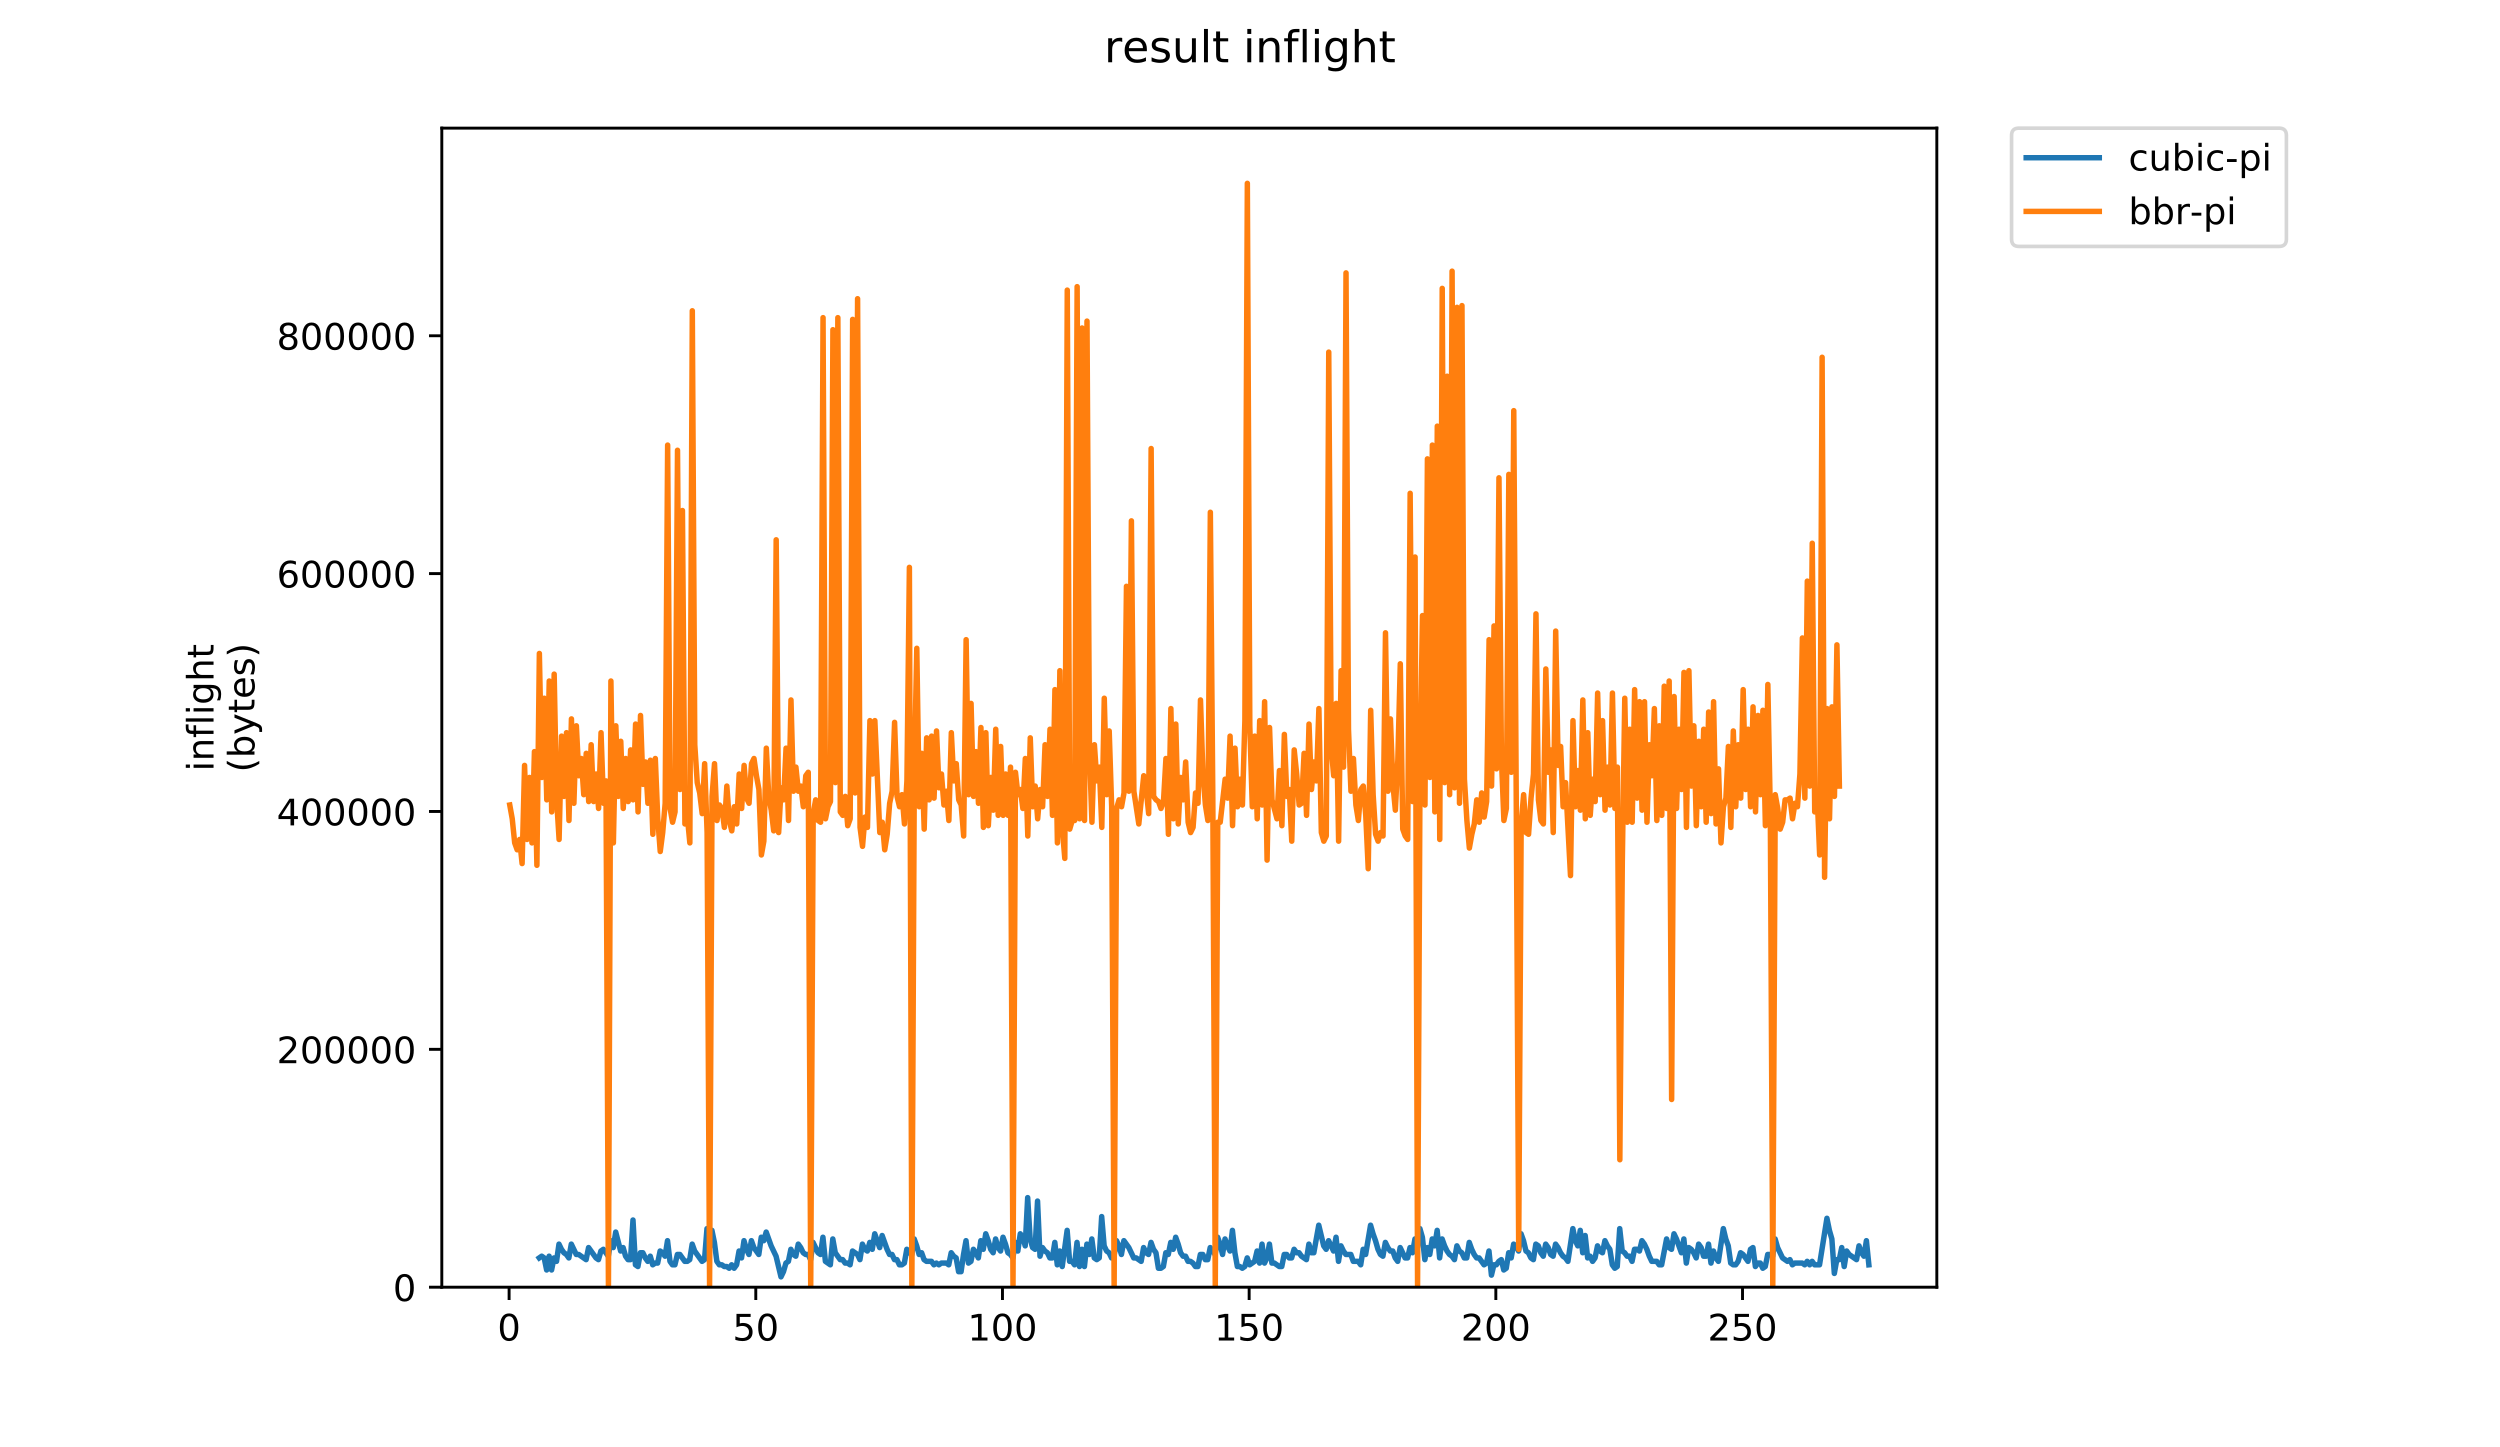 <?xml version="1.0" encoding="utf-8" standalone="no"?>
<!DOCTYPE svg PUBLIC "-//W3C//DTD SVG 1.1//EN"
  "http://www.w3.org/Graphics/SVG/1.1/DTD/svg11.dtd">
<!-- Created with matplotlib (https://matplotlib.org/) -->
<svg height="396pt" version="1.1" viewBox="0 0 684 396" width="684pt" xmlns="http://www.w3.org/2000/svg" xmlns:xlink="http://www.w3.org/1999/xlink">
 <defs>
  <style type="text/css">
*{stroke-linecap:butt;stroke-linejoin:round;}
  </style>
 </defs>
 <g id="figure_1">
  <g id="patch_1">
   <path d="M 0 396 
L 684 396 
L 684 0 
L 0 0 
z
" style="fill:#ffffff;"/>
  </g>
  <g id="axes_1">
   <g id="patch_2">
    <path d="M 120.879 352.174 
L 529.913 352.174 
L 529.913 35.062 
L 120.879 35.062 
z
" style="fill:#ffffff;"/>
   </g>
   <g id="matplotlib.axis_1">
    <g id="xtick_1">
     <g id="line2d_1">
      <defs>
       <path d="M 0 0 
L 0 3.5 
" id="m74e4d2803f" style="stroke:#000000;stroke-width:0.8;"/>
      </defs>
      <g>
       <use style="stroke:#000000;stroke-width:0.8;" x="139.29" xlink:href="#m74e4d2803f" y="352.174"/>
      </g>
     </g>
     <g id="text_1">
      <!-- 0 -->
      <defs>
       <path d="M 31.781 66.406 
Q 24.172 66.406 20.328 58.906 
Q 16.5 51.422 16.5 36.375 
Q 16.5 21.391 20.328 13.891 
Q 24.172 6.391 31.781 6.391 
Q 39.453 6.391 43.281 13.891 
Q 47.125 21.391 47.125 36.375 
Q 47.125 51.422 43.281 58.906 
Q 39.453 66.406 31.781 66.406 
z
M 31.781 74.219 
Q 44.047 74.219 50.516 64.516 
Q 56.984 54.828 56.984 36.375 
Q 56.984 17.969 50.516 8.266 
Q 44.047 -1.422 31.781 -1.422 
Q 19.531 -1.422 13.062 8.266 
Q 6.594 17.969 6.594 36.375 
Q 6.594 54.828 13.062 64.516 
Q 19.531 74.219 31.781 74.219 
z
" id="DejaVuSans-48"/>
      </defs>
      <g transform="translate(136.109 366.773)scale(0.1 -0.1)">
       <use xlink:href="#DejaVuSans-48"/>
      </g>
     </g>
    </g>
    <g id="xtick_2">
     <g id="line2d_2">
      <g>
       <use style="stroke:#000000;stroke-width:0.8;" x="206.783" xlink:href="#m74e4d2803f" y="352.174"/>
      </g>
     </g>
     <g id="text_2">
      <!-- 50 -->
      <defs>
       <path d="M 10.797 72.906 
L 49.516 72.906 
L 49.516 64.594 
L 19.828 64.594 
L 19.828 46.734 
Q 21.969 47.469 24.109 47.828 
Q 26.266 48.188 28.422 48.188 
Q 40.625 48.188 47.75 41.5 
Q 54.891 34.812 54.891 23.391 
Q 54.891 11.625 47.562 5.094 
Q 40.234 -1.422 26.906 -1.422 
Q 22.312 -1.422 17.547 -0.641 
Q 12.797 0.141 7.719 1.703 
L 7.719 11.625 
Q 12.109 9.234 16.797 8.062 
Q 21.484 6.891 26.703 6.891 
Q 35.156 6.891 40.078 11.328 
Q 45.016 15.766 45.016 23.391 
Q 45.016 31 40.078 35.438 
Q 35.156 39.891 26.703 39.891 
Q 22.75 39.891 18.812 39.016 
Q 14.891 38.141 10.797 36.281 
z
" id="DejaVuSans-53"/>
      </defs>
      <g transform="translate(200.42 366.773)scale(0.1 -0.1)">
       <use xlink:href="#DejaVuSans-53"/>
       <use x="63.623" xlink:href="#DejaVuSans-48"/>
      </g>
     </g>
    </g>
    <g id="xtick_3">
     <g id="line2d_3">
      <g>
       <use style="stroke:#000000;stroke-width:0.8;" x="274.275" xlink:href="#m74e4d2803f" y="352.174"/>
      </g>
     </g>
     <g id="text_3">
      <!-- 100 -->
      <defs>
       <path d="M 12.406 8.297 
L 28.516 8.297 
L 28.516 63.922 
L 10.984 60.406 
L 10.984 69.391 
L 28.422 72.906 
L 38.281 72.906 
L 38.281 8.297 
L 54.391 8.297 
L 54.391 0 
L 12.406 0 
z
" id="DejaVuSans-49"/>
      </defs>
      <g transform="translate(264.731 366.773)scale(0.1 -0.1)">
       <use xlink:href="#DejaVuSans-49"/>
       <use x="63.623" xlink:href="#DejaVuSans-48"/>
       <use x="127.246" xlink:href="#DejaVuSans-48"/>
      </g>
     </g>
    </g>
    <g id="xtick_4">
     <g id="line2d_4">
      <g>
       <use style="stroke:#000000;stroke-width:0.8;" x="341.767" xlink:href="#m74e4d2803f" y="352.174"/>
      </g>
     </g>
     <g id="text_4">
      <!-- 150 -->
      <g transform="translate(332.224 366.773)scale(0.1 -0.1)">
       <use xlink:href="#DejaVuSans-49"/>
       <use x="63.623" xlink:href="#DejaVuSans-53"/>
       <use x="127.246" xlink:href="#DejaVuSans-48"/>
      </g>
     </g>
    </g>
    <g id="xtick_5">
     <g id="line2d_5">
      <g>
       <use style="stroke:#000000;stroke-width:0.8;" x="409.26" xlink:href="#m74e4d2803f" y="352.174"/>
      </g>
     </g>
     <g id="text_5">
      <!-- 200 -->
      <defs>
       <path d="M 19.188 8.297 
L 53.609 8.297 
L 53.609 0 
L 7.328 0 
L 7.328 8.297 
Q 12.938 14.109 22.625 23.891 
Q 32.328 33.688 34.812 36.531 
Q 39.547 41.844 41.422 45.531 
Q 43.312 49.219 43.312 52.781 
Q 43.312 58.594 39.234 62.25 
Q 35.156 65.922 28.609 65.922 
Q 23.969 65.922 18.812 64.312 
Q 13.672 62.703 7.812 59.422 
L 7.812 69.391 
Q 13.766 71.781 18.938 73 
Q 24.125 74.219 28.422 74.219 
Q 39.75 74.219 46.484 68.547 
Q 53.219 62.891 53.219 53.422 
Q 53.219 48.922 51.531 44.891 
Q 49.859 40.875 45.406 35.406 
Q 44.188 33.984 37.641 27.219 
Q 31.109 20.453 19.188 8.297 
z
" id="DejaVuSans-50"/>
      </defs>
      <g transform="translate(399.716 366.773)scale(0.1 -0.1)">
       <use xlink:href="#DejaVuSans-50"/>
       <use x="63.623" xlink:href="#DejaVuSans-48"/>
       <use x="127.246" xlink:href="#DejaVuSans-48"/>
      </g>
     </g>
    </g>
    <g id="xtick_6">
     <g id="line2d_6">
      <g>
       <use style="stroke:#000000;stroke-width:0.8;" x="476.752" xlink:href="#m74e4d2803f" y="352.174"/>
      </g>
     </g>
     <g id="text_6">
      <!-- 250 -->
      <g transform="translate(467.208 366.773)scale(0.1 -0.1)">
       <use xlink:href="#DejaVuSans-50"/>
       <use x="63.623" xlink:href="#DejaVuSans-53"/>
       <use x="127.246" xlink:href="#DejaVuSans-48"/>
      </g>
     </g>
    </g>
   </g>
   <g id="matplotlib.axis_2">
    <g id="ytick_1">
     <g id="line2d_7">
      <defs>
       <path d="M 0 0 
L -3.5 0 
" id="m44b5ca2954" style="stroke:#000000;stroke-width:0.8;"/>
      </defs>
      <g>
       <use style="stroke:#000000;stroke-width:0.8;" x="120.879" xlink:href="#m44b5ca2954" y="352.174"/>
      </g>
     </g>
     <g id="text_7">
      <!-- 0 -->
      <g transform="translate(107.516 355.973)scale(0.1 -0.1)">
       <use xlink:href="#DejaVuSans-48"/>
      </g>
     </g>
    </g>
    <g id="ytick_2">
     <g id="line2d_8">
      <g>
       <use style="stroke:#000000;stroke-width:0.8;" x="120.879" xlink:href="#m44b5ca2954" y="287.097"/>
      </g>
     </g>
     <g id="text_8">
      <!-- 200000 -->
      <g transform="translate(75.704 290.897)scale(0.1 -0.1)">
       <use xlink:href="#DejaVuSans-50"/>
       <use x="63.623" xlink:href="#DejaVuSans-48"/>
       <use x="127.246" xlink:href="#DejaVuSans-48"/>
       <use x="190.869" xlink:href="#DejaVuSans-48"/>
       <use x="254.492" xlink:href="#DejaVuSans-48"/>
       <use x="318.115" xlink:href="#DejaVuSans-48"/>
      </g>
     </g>
    </g>
    <g id="ytick_3">
     <g id="line2d_9">
      <g>
       <use style="stroke:#000000;stroke-width:0.8;" x="120.879" xlink:href="#m44b5ca2954" y="222.021"/>
      </g>
     </g>
     <g id="text_9">
      <!-- 400000 -->
      <defs>
       <path d="M 37.797 64.312 
L 12.891 25.391 
L 37.797 25.391 
z
M 35.203 72.906 
L 47.609 72.906 
L 47.609 25.391 
L 58.016 25.391 
L 58.016 17.188 
L 47.609 17.188 
L 47.609 0 
L 37.797 0 
L 37.797 17.188 
L 4.891 17.188 
L 4.891 26.703 
z
" id="DejaVuSans-52"/>
      </defs>
      <g transform="translate(75.704 225.82)scale(0.1 -0.1)">
       <use xlink:href="#DejaVuSans-52"/>
       <use x="63.623" xlink:href="#DejaVuSans-48"/>
       <use x="127.246" xlink:href="#DejaVuSans-48"/>
       <use x="190.869" xlink:href="#DejaVuSans-48"/>
       <use x="254.492" xlink:href="#DejaVuSans-48"/>
       <use x="318.115" xlink:href="#DejaVuSans-48"/>
      </g>
     </g>
    </g>
    <g id="ytick_4">
     <g id="line2d_10">
      <g>
       <use style="stroke:#000000;stroke-width:0.8;" x="120.879" xlink:href="#m44b5ca2954" y="156.944"/>
      </g>
     </g>
     <g id="text_10">
      <!-- 600000 -->
      <defs>
       <path d="M 33.016 40.375 
Q 26.375 40.375 22.484 35.828 
Q 18.609 31.297 18.609 23.391 
Q 18.609 15.531 22.484 10.953 
Q 26.375 6.391 33.016 6.391 
Q 39.656 6.391 43.531 10.953 
Q 47.406 15.531 47.406 23.391 
Q 47.406 31.297 43.531 35.828 
Q 39.656 40.375 33.016 40.375 
z
M 52.594 71.297 
L 52.594 62.312 
Q 48.875 64.062 45.094 64.984 
Q 41.312 65.922 37.594 65.922 
Q 27.828 65.922 22.672 59.328 
Q 17.531 52.734 16.797 39.406 
Q 19.672 43.656 24.016 45.922 
Q 28.375 48.188 33.594 48.188 
Q 44.578 48.188 50.953 41.516 
Q 57.328 34.859 57.328 23.391 
Q 57.328 12.156 50.688 5.359 
Q 44.047 -1.422 33.016 -1.422 
Q 20.359 -1.422 13.672 8.266 
Q 6.984 17.969 6.984 36.375 
Q 6.984 53.656 15.188 63.938 
Q 23.391 74.219 37.203 74.219 
Q 40.922 74.219 44.703 73.484 
Q 48.484 72.75 52.594 71.297 
z
" id="DejaVuSans-54"/>
      </defs>
      <g transform="translate(75.704 160.743)scale(0.1 -0.1)">
       <use xlink:href="#DejaVuSans-54"/>
       <use x="63.623" xlink:href="#DejaVuSans-48"/>
       <use x="127.246" xlink:href="#DejaVuSans-48"/>
       <use x="190.869" xlink:href="#DejaVuSans-48"/>
       <use x="254.492" xlink:href="#DejaVuSans-48"/>
       <use x="318.115" xlink:href="#DejaVuSans-48"/>
      </g>
     </g>
    </g>
    <g id="ytick_5">
     <g id="line2d_11">
      <g>
       <use style="stroke:#000000;stroke-width:0.8;" x="120.879" xlink:href="#m44b5ca2954" y="91.867"/>
      </g>
     </g>
     <g id="text_11">
      <!-- 800000 -->
      <defs>
       <path d="M 31.781 34.625 
Q 24.75 34.625 20.719 30.859 
Q 16.703 27.094 16.703 20.516 
Q 16.703 13.922 20.719 10.156 
Q 24.75 6.391 31.781 6.391 
Q 38.812 6.391 42.859 10.172 
Q 46.922 13.969 46.922 20.516 
Q 46.922 27.094 42.891 30.859 
Q 38.875 34.625 31.781 34.625 
z
M 21.922 38.812 
Q 15.578 40.375 12.031 44.719 
Q 8.5 49.078 8.5 55.328 
Q 8.5 64.062 14.719 69.141 
Q 20.953 74.219 31.781 74.219 
Q 42.672 74.219 48.875 69.141 
Q 55.078 64.062 55.078 55.328 
Q 55.078 49.078 51.531 44.719 
Q 48 40.375 41.703 38.812 
Q 48.828 37.156 52.797 32.312 
Q 56.781 27.484 56.781 20.516 
Q 56.781 9.906 50.312 4.234 
Q 43.844 -1.422 31.781 -1.422 
Q 19.734 -1.422 13.25 4.234 
Q 6.781 9.906 6.781 20.516 
Q 6.781 27.484 10.781 32.312 
Q 14.797 37.156 21.922 38.812 
z
M 18.312 54.391 
Q 18.312 48.734 21.844 45.562 
Q 25.391 42.391 31.781 42.391 
Q 38.141 42.391 41.719 45.562 
Q 45.312 48.734 45.312 54.391 
Q 45.312 60.062 41.719 63.234 
Q 38.141 66.406 31.781 66.406 
Q 25.391 66.406 21.844 63.234 
Q 18.312 60.062 18.312 54.391 
z
" id="DejaVuSans-56"/>
      </defs>
      <g transform="translate(75.704 95.666)scale(0.1 -0.1)">
       <use xlink:href="#DejaVuSans-56"/>
       <use x="63.623" xlink:href="#DejaVuSans-48"/>
       <use x="127.246" xlink:href="#DejaVuSans-48"/>
       <use x="190.869" xlink:href="#DejaVuSans-48"/>
       <use x="254.492" xlink:href="#DejaVuSans-48"/>
       <use x="318.115" xlink:href="#DejaVuSans-48"/>
      </g>
     </g>
    </g>
    <g id="text_12">
     <!-- inflight -->
     <defs>
      <path d="M 9.422 54.688 
L 18.406 54.688 
L 18.406 0 
L 9.422 0 
z
M 9.422 75.984 
L 18.406 75.984 
L 18.406 64.594 
L 9.422 64.594 
z
" id="DejaVuSans-105"/>
      <path d="M 54.891 33.016 
L 54.891 0 
L 45.906 0 
L 45.906 32.719 
Q 45.906 40.484 42.875 44.328 
Q 39.844 48.188 33.797 48.188 
Q 26.516 48.188 22.312 43.547 
Q 18.109 38.922 18.109 30.906 
L 18.109 0 
L 9.078 0 
L 9.078 54.688 
L 18.109 54.688 
L 18.109 46.188 
Q 21.344 51.125 25.703 53.562 
Q 30.078 56 35.797 56 
Q 45.219 56 50.047 50.172 
Q 54.891 44.344 54.891 33.016 
z
" id="DejaVuSans-110"/>
      <path d="M 37.109 75.984 
L 37.109 68.5 
L 28.516 68.5 
Q 23.688 68.5 21.797 66.547 
Q 19.922 64.594 19.922 59.516 
L 19.922 54.688 
L 34.719 54.688 
L 34.719 47.703 
L 19.922 47.703 
L 19.922 0 
L 10.891 0 
L 10.891 47.703 
L 2.297 47.703 
L 2.297 54.688 
L 10.891 54.688 
L 10.891 58.5 
Q 10.891 67.625 15.141 71.797 
Q 19.391 75.984 28.609 75.984 
z
" id="DejaVuSans-102"/>
      <path d="M 9.422 75.984 
L 18.406 75.984 
L 18.406 0 
L 9.422 0 
z
" id="DejaVuSans-108"/>
      <path d="M 45.406 27.984 
Q 45.406 37.75 41.375 43.109 
Q 37.359 48.484 30.078 48.484 
Q 22.859 48.484 18.828 43.109 
Q 14.797 37.75 14.797 27.984 
Q 14.797 18.266 18.828 12.891 
Q 22.859 7.516 30.078 7.516 
Q 37.359 7.516 41.375 12.891 
Q 45.406 18.266 45.406 27.984 
z
M 54.391 6.781 
Q 54.391 -7.172 48.188 -13.984 
Q 42 -20.797 29.203 -20.797 
Q 24.469 -20.797 20.266 -20.094 
Q 16.062 -19.391 12.109 -17.922 
L 12.109 -9.188 
Q 16.062 -11.328 19.922 -12.344 
Q 23.781 -13.375 27.781 -13.375 
Q 36.625 -13.375 41.016 -8.766 
Q 45.406 -4.156 45.406 5.172 
L 45.406 9.625 
Q 42.625 4.781 38.281 2.391 
Q 33.938 0 27.875 0 
Q 17.828 0 11.672 7.656 
Q 5.516 15.328 5.516 27.984 
Q 5.516 40.672 11.672 48.328 
Q 17.828 56 27.875 56 
Q 33.938 56 38.281 53.609 
Q 42.625 51.219 45.406 46.391 
L 45.406 54.688 
L 54.391 54.688 
z
" id="DejaVuSans-103"/>
      <path d="M 54.891 33.016 
L 54.891 0 
L 45.906 0 
L 45.906 32.719 
Q 45.906 40.484 42.875 44.328 
Q 39.844 48.188 33.797 48.188 
Q 26.516 48.188 22.312 43.547 
Q 18.109 38.922 18.109 30.906 
L 18.109 0 
L 9.078 0 
L 9.078 75.984 
L 18.109 75.984 
L 18.109 46.188 
Q 21.344 51.125 25.703 53.562 
Q 30.078 56 35.797 56 
Q 45.219 56 50.047 50.172 
Q 54.891 44.344 54.891 33.016 
z
" id="DejaVuSans-104"/>
      <path d="M 18.312 70.219 
L 18.312 54.688 
L 36.812 54.688 
L 36.812 47.703 
L 18.312 47.703 
L 18.312 18.016 
Q 18.312 11.328 20.141 9.422 
Q 21.969 7.516 27.594 7.516 
L 36.812 7.516 
L 36.812 0 
L 27.594 0 
Q 17.188 0 13.234 3.875 
Q 9.281 7.766 9.281 18.016 
L 9.281 47.703 
L 2.688 47.703 
L 2.688 54.688 
L 9.281 54.688 
L 9.281 70.219 
z
" id="DejaVuSans-116"/>
     </defs>
     <g transform="translate(58.426 211.018)rotate(-90)scale(0.1 -0.1)">
      <use xlink:href="#DejaVuSans-105"/>
      <use x="27.783" xlink:href="#DejaVuSans-110"/>
      <use x="91.162" xlink:href="#DejaVuSans-102"/>
      <use x="126.367" xlink:href="#DejaVuSans-108"/>
      <use x="154.15" xlink:href="#DejaVuSans-105"/>
      <use x="181.934" xlink:href="#DejaVuSans-103"/>
      <use x="245.41" xlink:href="#DejaVuSans-104"/>
      <use x="308.789" xlink:href="#DejaVuSans-116"/>
     </g>
     <!-- (bytes) -->
     <defs>
      <path d="M 31 75.875 
Q 24.469 64.656 21.281 53.656 
Q 18.109 42.672 18.109 31.391 
Q 18.109 20.125 21.312 9.062 
Q 24.516 -2 31 -13.188 
L 23.188 -13.188 
Q 15.875 -1.703 12.234 9.375 
Q 8.594 20.453 8.594 31.391 
Q 8.594 42.281 12.203 53.312 
Q 15.828 64.359 23.188 75.875 
z
" id="DejaVuSans-40"/>
      <path d="M 48.688 27.297 
Q 48.688 37.203 44.609 42.844 
Q 40.531 48.484 33.406 48.484 
Q 26.266 48.484 22.188 42.844 
Q 18.109 37.203 18.109 27.297 
Q 18.109 17.391 22.188 11.75 
Q 26.266 6.109 33.406 6.109 
Q 40.531 6.109 44.609 11.75 
Q 48.688 17.391 48.688 27.297 
z
M 18.109 46.391 
Q 20.953 51.266 25.266 53.625 
Q 29.594 56 35.594 56 
Q 45.562 56 51.781 48.094 
Q 58.016 40.188 58.016 27.297 
Q 58.016 14.406 51.781 6.484 
Q 45.562 -1.422 35.594 -1.422 
Q 29.594 -1.422 25.266 0.953 
Q 20.953 3.328 18.109 8.203 
L 18.109 0 
L 9.078 0 
L 9.078 75.984 
L 18.109 75.984 
z
" id="DejaVuSans-98"/>
      <path d="M 32.172 -5.078 
Q 28.375 -14.844 24.75 -17.812 
Q 21.141 -20.797 15.094 -20.797 
L 7.906 -20.797 
L 7.906 -13.281 
L 13.188 -13.281 
Q 16.891 -13.281 18.938 -11.516 
Q 21 -9.766 23.484 -3.219 
L 25.094 0.875 
L 2.984 54.688 
L 12.5 54.688 
L 29.594 11.922 
L 46.688 54.688 
L 56.203 54.688 
z
" id="DejaVuSans-121"/>
      <path d="M 56.203 29.594 
L 56.203 25.203 
L 14.891 25.203 
Q 15.484 15.922 20.484 11.062 
Q 25.484 6.203 34.422 6.203 
Q 39.594 6.203 44.453 7.469 
Q 49.312 8.734 54.109 11.281 
L 54.109 2.781 
Q 49.266 0.734 44.188 -0.344 
Q 39.109 -1.422 33.891 -1.422 
Q 20.797 -1.422 13.156 6.188 
Q 5.516 13.812 5.516 26.812 
Q 5.516 40.234 12.766 48.109 
Q 20.016 56 32.328 56 
Q 43.359 56 49.781 48.891 
Q 56.203 41.797 56.203 29.594 
z
M 47.219 32.234 
Q 47.125 39.594 43.094 43.984 
Q 39.062 48.391 32.422 48.391 
Q 24.906 48.391 20.391 44.141 
Q 15.875 39.891 15.188 32.172 
z
" id="DejaVuSans-101"/>
      <path d="M 44.281 53.078 
L 44.281 44.578 
Q 40.484 46.531 36.375 47.5 
Q 32.281 48.484 27.875 48.484 
Q 21.188 48.484 17.844 46.438 
Q 14.5 44.391 14.5 40.281 
Q 14.5 37.156 16.891 35.375 
Q 19.281 33.594 26.516 31.984 
L 29.594 31.297 
Q 39.156 29.25 43.188 25.516 
Q 47.219 21.781 47.219 15.094 
Q 47.219 7.469 41.188 3.016 
Q 35.156 -1.422 24.609 -1.422 
Q 20.219 -1.422 15.453 -0.562 
Q 10.688 0.297 5.422 2 
L 5.422 11.281 
Q 10.406 8.688 15.234 7.391 
Q 20.062 6.109 24.812 6.109 
Q 31.156 6.109 34.562 8.281 
Q 37.984 10.453 37.984 14.406 
Q 37.984 18.062 35.516 20.016 
Q 33.062 21.969 24.703 23.781 
L 21.578 24.516 
Q 13.234 26.266 9.516 29.906 
Q 5.812 33.547 5.812 39.891 
Q 5.812 47.609 11.281 51.797 
Q 16.75 56 26.812 56 
Q 31.781 56 36.172 55.266 
Q 40.578 54.547 44.281 53.078 
z
" id="DejaVuSans-115"/>
      <path d="M 8.016 75.875 
L 15.828 75.875 
Q 23.141 64.359 26.781 53.312 
Q 30.422 42.281 30.422 31.391 
Q 30.422 20.453 26.781 9.375 
Q 23.141 -1.703 15.828 -13.188 
L 8.016 -13.188 
Q 14.5 -2 17.703 9.062 
Q 20.906 20.125 20.906 31.391 
Q 20.906 42.672 17.703 53.656 
Q 14.5 64.656 8.016 75.875 
z
" id="DejaVuSans-41"/>
     </defs>
     <g transform="translate(69.624 211.295)rotate(-90)scale(0.1 -0.1)">
      <use xlink:href="#DejaVuSans-40"/>
      <use x="39.014" xlink:href="#DejaVuSans-98"/>
      <use x="102.49" xlink:href="#DejaVuSans-121"/>
      <use x="161.67" xlink:href="#DejaVuSans-116"/>
      <use x="200.879" xlink:href="#DejaVuSans-101"/>
      <use x="262.402" xlink:href="#DejaVuSans-115"/>
      <use x="314.502" xlink:href="#DejaVuSans-41"/>
     </g>
    </g>
   </g>
   <g id="line2d_12">
    <path clip-path="url(#p86c1fbb767)" d="M 147.536 344.165 
L 148.211 343.693 
L 148.886 344.165 
L 149.561 347.463 
L 150.236 343.693 
L 150.911 347.463 
L 151.586 344.165 
L 152.261 345.107 
L 152.936 340.395 
L 153.611 341.809 
L 154.286 342.751 
L 154.961 343.222 
L 155.635 344.165 
L 156.31 340.395 
L 157.66 343.222 
L 158.335 343.222 
L 160.36 344.636 
L 161.035 341.338 
L 163.06 344.165 
L 163.735 344.636 
L 164.41 342.28 
L 165.084 341.809 
L 166.434 343.693 
L 167.109 339.453 
L 167.784 341.338 
L 168.459 337.097 
L 169.809 342.28 
L 170.484 341.338 
L 171.159 343.693 
L 171.834 344.636 
L 172.509 344.636 
L 173.184 333.799 
L 173.858 346.049 
L 174.533 346.52 
L 175.208 342.751 
L 175.883 342.751 
L 176.558 344.165 
L 177.233 345.107 
L 177.908 343.693 
L 178.583 346.049 
L 179.258 345.578 
L 179.933 345.578 
L 180.608 342.28 
L 181.283 342.751 
L 181.958 343.693 
L 182.632 339.453 
L 183.307 345.107 
L 183.982 346.049 
L 184.657 346.049 
L 185.332 343.222 
L 186.007 343.222 
L 187.357 345.107 
L 188.032 345.107 
L 188.707 344.636 
L 189.382 340.395 
L 190.057 342.28 
L 192.081 345.107 
L 192.756 344.636 
L 193.431 336.155 
L 194.106 341.338 
L 194.781 336.626 
L 195.456 339.924 
L 196.131 345.107 
L 196.806 346.049 
L 197.481 346.049 
L 198.156 346.52 
L 198.831 346.52 
L 199.506 346.991 
L 200.18 346.049 
L 200.855 346.991 
L 201.53 346.049 
L 202.205 342.28 
L 202.88 344.165 
L 203.555 339.453 
L 204.23 341.809 
L 204.905 343.222 
L 205.58 339.453 
L 206.255 341.338 
L 207.605 343.222 
L 208.28 338.511 
L 208.955 339.453 
L 209.629 337.097 
L 210.979 340.866 
L 212.329 343.693 
L 213.679 349.347 
L 214.354 347.934 
L 215.029 345.578 
L 215.704 345.107 
L 216.379 341.809 
L 217.054 343.222 
L 217.729 343.693 
L 218.403 340.395 
L 219.078 341.338 
L 219.753 342.751 
L 220.428 343.222 
L 221.103 343.222 
L 221.778 344.636 
L 222.453 339.924 
L 223.803 342.751 
L 224.478 343.222 
L 225.153 338.511 
L 225.828 345.107 
L 227.177 346.049 
L 227.852 338.982 
L 228.527 342.751 
L 229.877 344.636 
L 230.552 344.636 
L 231.227 345.578 
L 231.902 345.578 
L 232.577 346.049 
L 233.252 342.28 
L 234.602 343.222 
L 235.277 344.636 
L 235.951 340.395 
L 236.626 341.809 
L 237.301 342.28 
L 237.976 339.924 
L 238.651 341.809 
L 239.326 337.568 
L 240.676 341.338 
L 241.351 338.039 
L 242.701 341.809 
L 243.376 343.222 
L 244.051 343.222 
L 244.725 344.636 
L 245.4 344.636 
L 246.075 346.049 
L 246.75 346.049 
L 247.425 345.578 
L 248.1 341.809 
L 248.775 342.751 
L 249.45 343.222 
L 250.125 338.982 
L 250.8 340.866 
L 251.475 343.222 
L 252.15 342.751 
L 252.825 344.636 
L 253.499 345.107 
L 254.849 345.107 
L 255.524 346.049 
L 256.199 345.578 
L 256.874 346.049 
L 257.549 345.578 
L 258.899 345.578 
L 259.574 346.049 
L 260.249 342.751 
L 260.924 343.693 
L 261.599 344.165 
L 262.274 347.934 
L 262.948 347.934 
L 263.623 343.222 
L 264.298 339.453 
L 264.973 345.578 
L 265.648 345.107 
L 266.323 341.809 
L 266.998 342.751 
L 267.673 344.165 
L 268.348 339.453 
L 269.023 341.809 
L 269.698 337.568 
L 270.373 339.453 
L 271.048 341.809 
L 271.722 342.751 
L 272.397 338.982 
L 273.072 341.338 
L 273.747 342.28 
L 274.422 338.511 
L 275.097 340.395 
L 275.772 342.751 
L 276.447 343.222 
L 277.122 344.165 
L 277.797 339.924 
L 278.472 342.28 
L 279.147 337.568 
L 279.822 338.511 
L 280.496 340.866 
L 281.171 327.674 
L 281.846 338.982 
L 282.521 341.338 
L 283.196 341.809 
L 283.871 328.616 
L 284.546 343.693 
L 285.221 341.338 
L 285.896 342.28 
L 286.571 342.751 
L 287.246 344.165 
L 287.921 344.165 
L 288.596 339.924 
L 289.27 346.049 
L 289.945 342.28 
L 290.62 346.52 
L 291.97 336.626 
L 292.645 345.107 
L 293.32 345.107 
L 293.995 346.049 
L 294.67 339.924 
L 295.345 346.52 
L 296.02 341.809 
L 296.695 346.52 
L 297.37 340.395 
L 298.044 343.222 
L 298.719 338.982 
L 299.394 344.165 
L 300.069 344.636 
L 300.744 344.165 
L 301.419 332.857 
L 302.094 340.866 
L 302.769 342.28 
L 303.444 342.751 
L 304.119 344.165 
L 304.794 343.693 
L 305.469 339.453 
L 306.144 340.866 
L 306.818 343.222 
L 307.493 339.453 
L 308.843 341.338 
L 310.193 344.165 
L 310.868 344.165 
L 312.218 345.107 
L 312.893 341.338 
L 313.568 342.751 
L 314.243 343.222 
L 314.918 339.924 
L 315.593 341.809 
L 316.267 342.751 
L 316.942 346.991 
L 317.617 346.991 
L 318.292 346.52 
L 318.967 342.751 
L 319.642 343.222 
L 320.317 339.924 
L 320.992 341.809 
L 321.667 338.511 
L 322.342 340.395 
L 323.017 342.751 
L 323.692 343.693 
L 324.367 343.693 
L 325.041 345.107 
L 325.716 345.107 
L 326.391 345.578 
L 327.066 346.52 
L 327.741 346.52 
L 328.416 343.222 
L 329.091 343.222 
L 329.766 344.636 
L 330.441 344.636 
L 331.116 341.338 
L 332.466 343.222 
L 333.141 338.511 
L 333.815 340.395 
L 334.49 343.222 
L 335.165 338.982 
L 335.84 340.866 
L 336.515 342.28 
L 337.19 336.626 
L 337.865 342.751 
L 338.54 346.52 
L 339.215 346.52 
L 339.89 346.991 
L 340.565 346.52 
L 341.24 344.165 
L 341.915 346.049 
L 343.264 345.107 
L 343.939 342.28 
L 344.614 345.578 
L 345.289 340.395 
L 345.964 345.578 
L 346.639 344.165 
L 347.314 340.395 
L 347.989 345.578 
L 348.664 345.578 
L 350.014 346.52 
L 350.689 346.52 
L 351.363 343.222 
L 352.038 343.222 
L 352.713 344.165 
L 353.388 344.165 
L 354.063 341.809 
L 354.738 342.751 
L 355.413 342.751 
L 356.088 343.693 
L 357.438 344.636 
L 358.113 340.395 
L 358.788 342.751 
L 359.463 342.751 
L 360.812 335.213 
L 362.162 340.866 
L 362.837 341.809 
L 363.512 339.453 
L 364.862 342.28 
L 365.537 338.511 
L 366.212 345.107 
L 366.887 340.866 
L 367.562 342.28 
L 368.237 343.222 
L 369.586 343.222 
L 370.261 345.107 
L 371.611 345.107 
L 372.286 346.049 
L 372.961 341.809 
L 373.636 343.222 
L 374.986 335.213 
L 375.661 337.568 
L 376.336 339.453 
L 377.011 341.809 
L 377.686 343.222 
L 378.36 343.693 
L 379.035 339.924 
L 379.71 341.338 
L 380.385 342.28 
L 381.06 342.28 
L 381.735 344.165 
L 382.41 345.107 
L 383.085 341.338 
L 384.435 344.165 
L 385.11 344.165 
L 385.785 341.338 
L 386.46 342.751 
L 387.134 338.982 
L 387.809 341.338 
L 388.484 336.155 
L 389.159 338.511 
L 389.834 344.636 
L 390.509 341.338 
L 391.184 343.222 
L 391.859 338.982 
L 392.534 340.866 
L 393.209 336.626 
L 393.884 344.165 
L 394.559 338.982 
L 395.234 340.866 
L 395.908 342.28 
L 396.583 343.222 
L 397.258 343.693 
L 397.933 344.636 
L 398.608 340.866 
L 399.283 342.28 
L 399.958 342.751 
L 400.633 344.165 
L 401.308 344.165 
L 401.983 339.924 
L 402.658 341.809 
L 403.333 343.222 
L 404.008 344.165 
L 404.682 344.165 
L 406.032 346.049 
L 406.707 345.578 
L 407.382 342.28 
L 408.057 348.876 
L 408.732 346.049 
L 409.407 346.049 
L 410.082 345.107 
L 410.757 344.636 
L 411.432 347.463 
L 412.107 346.991 
L 412.782 342.751 
L 413.457 344.165 
L 414.131 340.395 
L 414.806 340.866 
L 415.481 342.28 
L 416.156 337.568 
L 416.831 339.453 
L 417.506 342.28 
L 418.181 342.751 
L 418.856 344.165 
L 419.531 344.636 
L 420.206 340.395 
L 420.881 340.866 
L 421.556 342.751 
L 422.231 343.693 
L 422.905 340.395 
L 423.58 341.338 
L 424.255 343.222 
L 424.93 343.693 
L 425.605 340.395 
L 426.28 341.338 
L 426.955 342.751 
L 427.63 343.693 
L 428.305 344.165 
L 428.98 345.107 
L 430.33 336.155 
L 431.005 339.453 
L 431.679 340.866 
L 432.354 336.626 
L 433.029 342.751 
L 433.704 338.039 
L 434.379 344.165 
L 435.054 343.693 
L 435.729 345.107 
L 436.404 344.165 
L 437.079 340.866 
L 437.754 342.28 
L 438.429 342.751 
L 439.104 339.453 
L 439.779 340.866 
L 440.453 341.809 
L 441.128 346.049 
L 441.803 346.991 
L 442.478 346.52 
L 443.153 336.155 
L 443.828 342.28 
L 444.503 342.751 
L 445.178 343.693 
L 445.853 343.693 
L 446.528 345.107 
L 447.203 341.809 
L 447.878 341.809 
L 448.553 342.28 
L 449.227 339.453 
L 449.902 340.395 
L 450.577 341.809 
L 451.252 343.693 
L 451.927 345.107 
L 453.277 345.107 
L 453.952 346.049 
L 454.627 346.049 
L 455.977 338.982 
L 456.652 341.338 
L 457.327 341.809 
L 458.001 337.568 
L 458.676 338.982 
L 460.026 342.751 
L 460.701 338.982 
L 461.376 345.578 
L 462.051 341.338 
L 462.726 341.809 
L 463.401 342.751 
L 464.076 344.165 
L 464.751 340.395 
L 465.426 341.338 
L 466.101 343.693 
L 466.776 343.693 
L 467.45 340.395 
L 468.125 345.578 
L 468.8 342.28 
L 469.475 344.165 
L 470.15 345.107 
L 471.5 336.155 
L 472.175 338.982 
L 472.85 340.866 
L 473.525 345.578 
L 474.2 346.049 
L 474.875 346.049 
L 475.55 345.107 
L 476.224 342.751 
L 476.899 343.222 
L 478.249 345.107 
L 478.924 341.809 
L 479.599 341.338 
L 480.274 346.52 
L 480.949 345.578 
L 481.624 345.578 
L 482.299 346.991 
L 482.974 346.52 
L 483.649 343.222 
L 484.324 343.222 
L 484.998 343.693 
L 485.673 338.982 
L 486.348 341.338 
L 487.698 344.165 
L 489.048 345.107 
L 489.723 344.636 
L 490.398 346.049 
L 491.073 345.578 
L 493.098 345.578 
L 493.772 346.049 
L 494.447 345.107 
L 495.122 346.049 
L 495.797 345.107 
L 496.472 346.049 
L 497.822 346.049 
L 499.847 333.328 
L 500.522 336.626 
L 501.197 338.982 
L 501.872 348.405 
L 502.546 344.636 
L 503.221 344.636 
L 503.896 341.338 
L 504.571 346.52 
L 505.246 342.28 
L 505.921 343.222 
L 507.946 344.636 
L 508.621 340.866 
L 509.296 342.751 
L 509.971 343.693 
L 510.646 339.453 
L 511.32 346.049 
L 511.32 346.049 
" style="fill:none;stroke:#1f77b4;stroke-linecap:square;stroke-width:1.5;"/>
   </g>
   <g id="line2d_13">
    <path clip-path="url(#p86c1fbb767)" d="M 139.471 220.25 
L 140.146 224.02 
L 140.821 230.616 
L 141.496 232.5 
L 142.171 229.674 
L 142.846 236.27 
L 143.521 209.414 
L 144.196 229.674 
L 144.87 212.712 
L 145.545 230.616 
L 146.22 205.645 
L 146.895 236.741 
L 147.57 178.789 
L 148.245 212.712 
L 148.92 191.039 
L 149.595 218.837 
L 150.27 186.327 
L 150.945 222.135 
L 151.62 184.443 
L 152.295 218.837 
L 152.97 229.674 
L 153.644 201.404 
L 154.319 217.895 
L 154.994 200.462 
L 155.669 224.491 
L 156.344 196.693 
L 157.019 219.779 
L 157.694 198.577 
L 158.369 212.241 
L 159.044 207.529 
L 159.719 217.423 
L 160.394 206.116 
L 161.069 219.308 
L 161.744 203.76 
L 162.418 219.308 
L 163.093 211.77 
L 163.768 221.193 
L 164.443 200.462 
L 165.118 219.779 
L 165.793 213.654 
L 166.468 352.174 
L 167.143 186.327 
L 167.818 230.616 
L 168.493 198.577 
L 169.168 217.895 
L 169.843 202.818 
L 170.518 221.193 
L 171.192 207.529 
L 171.867 219.308 
L 172.542 205.173 
L 173.217 218.837 
L 173.892 198.106 
L 174.567 222.135 
L 175.242 195.75 
L 175.917 214.597 
L 176.592 208.472 
L 177.267 219.779 
L 177.942 208 
L 178.617 228.26 
L 179.292 207.529 
L 179.967 224.02 
L 180.641 232.972 
L 181.316 227.789 
L 181.991 219.779 
L 182.666 121.779 
L 183.341 221.193 
L 184.016 224.962 
L 184.691 222.135 
L 185.366 123.192 
L 186.041 216.01 
L 186.716 139.683 
L 187.391 225.433 
L 188.066 223.549 
L 188.741 230.616 
L 189.415 85.029 
L 190.09 203.76 
L 190.765 214.125 
L 191.44 216.952 
L 192.115 222.606 
L 192.79 208.943 
L 193.465 227.789 
L 194.14 351.703 
L 194.815 217.895 
L 195.49 208.943 
L 196.165 224.491 
L 196.84 220.25 
L 197.515 221.193 
L 198.189 226.375 
L 198.864 215.068 
L 199.539 224.491 
L 200.214 227.318 
L 200.889 220.722 
L 201.564 225.433 
L 202.239 211.77 
L 202.914 221.193 
L 203.589 209.414 
L 204.264 218.366 
L 204.939 219.779 
L 205.614 208.943 
L 206.289 207.529 
L 206.963 212.241 
L 207.638 216.01 
L 208.313 233.914 
L 208.988 230.145 
L 209.663 204.702 
L 210.338 217.895 
L 211.013 221.664 
L 211.688 227.318 
L 212.363 147.692 
L 213.038 227.789 
L 213.713 215.539 
L 214.388 218.837 
L 215.063 204.702 
L 215.737 224.491 
L 216.412 191.51 
L 217.087 216.481 
L 217.762 209.885 
L 218.437 216.481 
L 219.112 215.068 
L 219.787 220.722 
L 220.462 212.241 
L 221.137 211.298 
L 221.812 351.703 
L 222.487 222.606 
L 223.162 218.837 
L 223.837 224.491 
L 224.512 224.962 
L 225.186 86.913 
L 225.861 224.02 
L 226.536 220.722 
L 227.211 219.308 
L 227.886 90.211 
L 228.561 214.125 
L 229.236 86.913 
L 229.911 222.135 
L 230.586 223.077 
L 231.261 217.895 
L 231.936 225.904 
L 232.611 224.02 
L 233.286 87.384 
L 233.96 216.952 
L 234.635 81.731 
L 235.31 226.375 
L 235.985 231.558 
L 236.66 223.549 
L 237.335 226.375 
L 238.01 197.164 
L 238.685 211.77 
L 239.36 197.164 
L 240.71 227.789 
L 241.385 224.962 
L 242.06 232.5 
L 242.734 228.26 
L 243.409 219.779 
L 244.084 216.481 
L 244.759 197.635 
L 245.434 217.895 
L 246.109 220.722 
L 246.784 217.423 
L 247.459 225.433 
L 248.134 213.654 
L 248.809 155.231 
L 249.484 351.703 
L 250.159 210.827 
L 250.834 177.375 
L 251.508 220.722 
L 252.183 206.116 
L 252.858 226.847 
L 253.533 201.875 
L 254.208 218.837 
L 254.883 201.404 
L 255.558 218.366 
L 256.233 199.991 
L 256.908 215.539 
L 257.583 211.77 
L 258.258 220.25 
L 258.933 216.481 
L 259.608 224.491 
L 260.282 200.462 
L 260.957 213.654 
L 261.632 208.943 
L 262.307 218.837 
L 262.982 220.25 
L 263.657 228.731 
L 264.332 175.019 
L 265.007 217.423 
L 265.682 192.452 
L 266.357 217.895 
L 267.032 205.645 
L 267.707 219.779 
L 268.382 199.048 
L 269.056 226.375 
L 269.731 200.462 
L 270.406 225.904 
L 271.081 212.712 
L 271.756 221.664 
L 272.431 199.52 
L 273.106 223.077 
L 273.781 204.231 
L 274.456 223.077 
L 275.131 211.77 
L 275.806 223.077 
L 276.481 209.885 
L 277.156 351.703 
L 277.831 211.298 
L 278.505 217.423 
L 279.18 216.01 
L 279.855 221.193 
L 280.53 207.529 
L 281.205 228.731 
L 281.88 201.875 
L 282.555 220.722 
L 283.23 215.068 
L 283.905 224.02 
L 284.58 216.01 
L 285.255 220.722 
L 285.93 203.76 
L 286.605 217.895 
L 287.279 199.52 
L 287.954 223.077 
L 288.629 188.683 
L 289.304 230.616 
L 289.979 183.5 
L 290.654 226.847 
L 291.329 234.856 
L 292.004 79.375 
L 292.679 226.847 
L 293.354 224.491 
L 294.029 224.491 
L 294.704 78.432 
L 295.379 224.02 
L 296.053 89.74 
L 296.728 224.491 
L 297.403 87.856 
L 298.078 205.645 
L 298.753 224.962 
L 299.428 203.76 
L 300.103 213.654 
L 300.778 209.885 
L 301.453 226.375 
L 302.128 191.039 
L 302.803 217.423 
L 303.478 199.991 
L 304.153 220.722 
L 304.827 352.174 
L 305.502 221.193 
L 306.177 218.837 
L 306.852 220.722 
L 307.527 216.952 
L 308.202 160.414 
L 308.877 216.481 
L 309.552 142.51 
L 310.227 216.481 
L 311.577 225.433 
L 312.927 212.241 
L 313.601 216.01 
L 314.276 222.606 
L 314.951 122.721 
L 315.626 217.895 
L 316.301 218.837 
L 316.976 219.308 
L 317.651 221.193 
L 318.326 219.308 
L 319.001 207.529 
L 319.676 228.26 
L 320.351 193.866 
L 321.026 224.02 
L 321.701 198.106 
L 322.375 225.433 
L 323.05 212.712 
L 323.725 218.837 
L 324.4 208.472 
L 325.075 224.962 
L 325.75 227.789 
L 326.425 226.375 
L 327.1 216.952 
L 327.775 219.779 
L 328.45 191.51 
L 329.125 211.77 
L 329.8 220.25 
L 330.475 224.491 
L 331.15 140.154 
L 331.824 218.366 
L 332.499 352.174 
L 333.174 224.962 
L 333.849 224.962 
L 335.199 213.183 
L 335.874 218.366 
L 336.549 201.404 
L 337.224 225.904 
L 337.899 204.702 
L 338.574 220.722 
L 339.249 213.183 
L 339.924 220.25 
L 340.598 197.164 
L 341.273 50.163 
L 341.948 198.577 
L 342.623 220.722 
L 343.298 201.404 
L 343.973 224.02 
L 344.648 197.164 
L 345.323 220.25 
L 345.998 191.981 
L 346.673 235.327 
L 347.348 199.048 
L 348.023 218.837 
L 349.372 224.02 
L 350.047 210.827 
L 350.722 225.904 
L 351.397 200.933 
L 352.072 217.895 
L 352.747 216.01 
L 353.422 230.145 
L 354.097 205.173 
L 354.772 211.77 
L 355.447 220.25 
L 356.122 219.779 
L 356.797 206.116 
L 357.472 223.077 
L 358.146 198.106 
L 358.821 216.01 
L 359.496 208.472 
L 360.171 213.654 
L 360.846 193.866 
L 361.521 227.789 
L 362.196 230.145 
L 362.871 228.731 
L 363.546 96.336 
L 364.221 204.702 
L 364.896 212.241 
L 365.571 192.452 
L 366.246 230.145 
L 366.92 183.5 
L 367.595 209.885 
L 368.27 74.663 
L 368.945 199.52 
L 369.62 216.481 
L 370.295 207.529 
L 370.97 220.25 
L 371.645 224.491 
L 372.32 216.01 
L 372.995 215.068 
L 373.67 223.077 
L 374.345 237.683 
L 375.02 194.337 
L 375.695 217.423 
L 376.369 228.26 
L 377.044 230.145 
L 377.719 227.789 
L 378.394 228.731 
L 379.069 173.135 
L 379.744 216.481 
L 380.419 196.693 
L 381.094 214.597 
L 381.769 221.664 
L 382.444 208 
L 383.119 181.616 
L 383.794 226.847 
L 384.469 228.731 
L 385.143 229.674 
L 385.818 134.971 
L 386.493 219.308 
L 387.168 152.404 
L 387.843 351.703 
L 388.518 210.356 
L 389.193 168.423 
L 389.868 220.25 
L 390.543 125.548 
L 391.218 212.712 
L 391.893 121.779 
L 392.568 222.135 
L 393.243 116.596 
L 393.917 229.674 
L 394.592 78.904 
L 395.267 214.125 
L 395.942 102.933 
L 396.617 217.423 
L 397.292 74.192 
L 397.967 215.539 
L 398.642 84.086 
L 399.317 219.779 
L 399.992 83.615 
L 400.667 213.183 
L 401.342 224.491 
L 402.017 232.029 
L 402.691 228.26 
L 403.366 225.433 
L 404.041 218.837 
L 404.716 224.962 
L 405.391 216.952 
L 406.066 223.549 
L 406.741 219.308 
L 407.416 175.019 
L 408.091 215.068 
L 408.766 171.25 
L 409.441 210.356 
L 410.116 130.731 
L 410.791 207.529 
L 411.465 224.491 
L 412.14 221.193 
L 412.815 129.788 
L 413.49 211.298 
L 414.165 112.356 
L 414.84 217.895 
L 415.515 341.809 
L 416.19 225.433 
L 416.865 217.423 
L 417.54 227.789 
L 418.215 228.26 
L 418.89 218.366 
L 419.565 211.77 
L 420.239 167.952 
L 420.914 218.837 
L 421.589 224.491 
L 422.264 225.433 
L 422.939 183.029 
L 423.614 211.298 
L 424.289 205.173 
L 424.964 227.789 
L 425.639 172.664 
L 426.314 209.414 
L 426.989 204.231 
L 427.664 220.722 
L 428.339 214.125 
L 429.688 239.568 
L 430.363 197.164 
L 431.038 220.722 
L 431.713 210.827 
L 432.388 221.664 
L 433.063 191.51 
L 433.738 224.02 
L 434.413 200.462 
L 435.088 223.077 
L 435.763 213.183 
L 436.438 219.308 
L 437.113 189.625 
L 437.788 217.423 
L 438.462 197.164 
L 439.137 221.664 
L 439.812 209.885 
L 440.487 220.25 
L 441.162 189.625 
L 441.837 221.193 
L 442.512 209.885 
L 443.187 317.309 
L 443.862 235.799 
L 444.537 191.039 
L 445.212 224.962 
L 445.887 199.52 
L 446.562 224.962 
L 447.236 188.683 
L 447.911 218.366 
L 448.586 191.981 
L 449.261 221.664 
L 449.936 191.981 
L 450.611 224.962 
L 451.286 203.76 
L 451.961 212.241 
L 452.636 193.866 
L 453.311 224.491 
L 453.986 198.577 
L 454.661 223.077 
L 455.336 187.741 
L 456.01 221.193 
L 456.685 186.327 
L 457.36 300.818 
L 458.035 190.568 
L 458.71 221.193 
L 459.385 199.52 
L 460.06 216.01 
L 460.735 183.971 
L 461.41 226.375 
L 462.085 183.5 
L 462.76 215.068 
L 463.435 198.577 
L 464.11 225.904 
L 464.784 202.818 
L 465.459 220.722 
L 466.134 199.52 
L 466.809 224.962 
L 467.484 194.808 
L 468.159 222.606 
L 468.834 191.981 
L 469.509 225.433 
L 470.184 210.356 
L 470.859 230.616 
L 471.534 220.722 
L 472.209 218.366 
L 472.884 204.231 
L 473.558 226.375 
L 474.233 199.991 
L 474.908 220.722 
L 475.583 203.76 
L 476.258 218.366 
L 476.933 188.683 
L 477.608 216.01 
L 478.283 199.52 
L 478.958 220.722 
L 479.633 193.395 
L 480.308 222.135 
L 480.983 195.75 
L 481.658 217.423 
L 482.333 194.337 
L 483.007 225.904 
L 483.682 187.27 
L 484.357 222.135 
L 485.032 351.703 
L 485.707 217.423 
L 486.382 221.193 
L 487.057 226.847 
L 487.732 224.962 
L 488.407 218.837 
L 489.082 218.837 
L 489.757 218.366 
L 490.432 224.02 
L 491.107 219.779 
L 491.781 220.722 
L 492.456 211.77 
L 493.131 174.548 
L 493.806 218.366 
L 494.481 159 
L 495.156 215.068 
L 495.831 148.635 
L 496.506 222.135 
L 497.181 217.895 
L 497.856 233.914 
L 498.531 97.75 
L 499.206 240.039 
L 499.881 193.866 
L 500.555 224.02 
L 501.23 193.395 
L 501.905 217.895 
L 502.58 176.433 
L 503.255 215.068 
L 503.255 215.068 
" style="fill:none;stroke:#ff7f0e;stroke-linecap:square;stroke-width:1.5;"/>
   </g>
   <g id="patch_3">
    <path d="M 120.879 352.174 
L 120.879 35.062 
" style="fill:none;stroke:#000000;stroke-linecap:square;stroke-linejoin:miter;stroke-width:0.8;"/>
   </g>
   <g id="patch_4">
    <path d="M 529.913 352.174 
L 529.913 35.062 
" style="fill:none;stroke:#000000;stroke-linecap:square;stroke-linejoin:miter;stroke-width:0.8;"/>
   </g>
   <g id="patch_5">
    <path d="M 120.879 352.174 
L 529.913 352.174 
" style="fill:none;stroke:#000000;stroke-linecap:square;stroke-linejoin:miter;stroke-width:0.8;"/>
   </g>
   <g id="patch_6">
    <path d="M 120.879 35.062 
L 529.913 35.062 
" style="fill:none;stroke:#000000;stroke-linecap:square;stroke-linejoin:miter;stroke-width:0.8;"/>
   </g>
   <g id="legend_1">
    <g id="patch_7">
     <path d="M 552.365 67.419 
L 623.56 67.419 
Q 625.56 67.419 625.56 65.419 
L 625.56 37.062 
Q 625.56 35.062 623.56 35.062 
L 552.365 35.062 
Q 550.365 35.062 550.365 37.062 
L 550.365 65.419 
Q 550.365 67.419 552.365 67.419 
z
" style="fill:#ffffff;opacity:0.8;stroke:#cccccc;stroke-linejoin:miter;"/>
    </g>
    <g id="line2d_14">
     <path d="M 554.365 43.161 
L 574.365 43.161 
" style="fill:none;stroke:#1f77b4;stroke-linecap:square;stroke-width:1.5;"/>
    </g>
    <g id="line2d_15"/>
    <g id="text_13">
     <!-- cubic-pi -->
     <defs>
      <path d="M 48.781 52.594 
L 48.781 44.188 
Q 44.969 46.297 41.141 47.344 
Q 37.312 48.391 33.406 48.391 
Q 24.656 48.391 19.812 42.844 
Q 14.984 37.312 14.984 27.297 
Q 14.984 17.281 19.812 11.734 
Q 24.656 6.203 33.406 6.203 
Q 37.312 6.203 41.141 7.25 
Q 44.969 8.297 48.781 10.406 
L 48.781 2.094 
Q 45.016 0.344 40.984 -0.531 
Q 36.969 -1.422 32.422 -1.422 
Q 20.062 -1.422 12.781 6.344 
Q 5.516 14.109 5.516 27.297 
Q 5.516 40.672 12.859 48.328 
Q 20.219 56 33.016 56 
Q 37.156 56 41.109 55.141 
Q 45.062 54.297 48.781 52.594 
z
" id="DejaVuSans-99"/>
      <path d="M 8.5 21.578 
L 8.5 54.688 
L 17.484 54.688 
L 17.484 21.922 
Q 17.484 14.156 20.5 10.266 
Q 23.531 6.391 29.594 6.391 
Q 36.859 6.391 41.078 11.031 
Q 45.312 15.672 45.312 23.688 
L 45.312 54.688 
L 54.297 54.688 
L 54.297 0 
L 45.312 0 
L 45.312 8.406 
Q 42.047 3.422 37.719 1 
Q 33.406 -1.422 27.688 -1.422 
Q 18.266 -1.422 13.375 4.438 
Q 8.5 10.297 8.5 21.578 
z
M 31.109 56 
z
" id="DejaVuSans-117"/>
      <path d="M 4.891 31.391 
L 31.203 31.391 
L 31.203 23.391 
L 4.891 23.391 
z
" id="DejaVuSans-45"/>
      <path d="M 18.109 8.203 
L 18.109 -20.797 
L 9.078 -20.797 
L 9.078 54.688 
L 18.109 54.688 
L 18.109 46.391 
Q 20.953 51.266 25.266 53.625 
Q 29.594 56 35.594 56 
Q 45.562 56 51.781 48.094 
Q 58.016 40.188 58.016 27.297 
Q 58.016 14.406 51.781 6.484 
Q 45.562 -1.422 35.594 -1.422 
Q 29.594 -1.422 25.266 0.953 
Q 20.953 3.328 18.109 8.203 
z
M 48.688 27.297 
Q 48.688 37.203 44.609 42.844 
Q 40.531 48.484 33.406 48.484 
Q 26.266 48.484 22.188 42.844 
Q 18.109 37.203 18.109 27.297 
Q 18.109 17.391 22.188 11.75 
Q 26.266 6.109 33.406 6.109 
Q 40.531 6.109 44.609 11.75 
Q 48.688 17.391 48.688 27.297 
z
" id="DejaVuSans-112"/>
     </defs>
     <g transform="translate(582.365 46.661)scale(0.1 -0.1)">
      <use xlink:href="#DejaVuSans-99"/>
      <use x="54.98" xlink:href="#DejaVuSans-117"/>
      <use x="118.359" xlink:href="#DejaVuSans-98"/>
      <use x="181.836" xlink:href="#DejaVuSans-105"/>
      <use x="209.619" xlink:href="#DejaVuSans-99"/>
      <use x="264.6" xlink:href="#DejaVuSans-45"/>
      <use x="300.684" xlink:href="#DejaVuSans-112"/>
      <use x="364.16" xlink:href="#DejaVuSans-105"/>
     </g>
    </g>
    <g id="line2d_16">
     <path d="M 554.365 57.839 
L 574.365 57.839 
" style="fill:none;stroke:#ff7f0e;stroke-linecap:square;stroke-width:1.5;"/>
    </g>
    <g id="line2d_17"/>
    <g id="text_14">
     <!-- bbr-pi -->
     <defs>
      <path d="M 41.109 46.297 
Q 39.594 47.172 37.812 47.578 
Q 36.031 48 33.891 48 
Q 26.266 48 22.188 43.047 
Q 18.109 38.094 18.109 28.812 
L 18.109 0 
L 9.078 0 
L 9.078 54.688 
L 18.109 54.688 
L 18.109 46.188 
Q 20.953 51.172 25.484 53.578 
Q 30.031 56 36.531 56 
Q 37.453 56 38.578 55.875 
Q 39.703 55.766 41.062 55.516 
z
" id="DejaVuSans-114"/>
     </defs>
     <g transform="translate(582.365 61.339)scale(0.1 -0.1)">
      <use xlink:href="#DejaVuSans-98"/>
      <use x="63.477" xlink:href="#DejaVuSans-98"/>
      <use x="126.953" xlink:href="#DejaVuSans-114"/>
      <use x="167.973" xlink:href="#DejaVuSans-45"/>
      <use x="204.057" xlink:href="#DejaVuSans-112"/>
      <use x="267.533" xlink:href="#DejaVuSans-105"/>
     </g>
    </g>
   </g>
  </g>
  <g id="text_15">
   <!-- result inflight -->
   <defs>
    <path id="DejaVuSans-32"/>
   </defs>
   <g transform="translate(302.11 17.038)scale(0.12 -0.12)">
    <use xlink:href="#DejaVuSans-114"/>
    <use x="41.082" xlink:href="#DejaVuSans-101"/>
    <use x="102.605" xlink:href="#DejaVuSans-115"/>
    <use x="154.705" xlink:href="#DejaVuSans-117"/>
    <use x="218.084" xlink:href="#DejaVuSans-108"/>
    <use x="245.867" xlink:href="#DejaVuSans-116"/>
    <use x="285.076" xlink:href="#DejaVuSans-32"/>
    <use x="316.863" xlink:href="#DejaVuSans-105"/>
    <use x="344.646" xlink:href="#DejaVuSans-110"/>
    <use x="408.025" xlink:href="#DejaVuSans-102"/>
    <use x="443.23" xlink:href="#DejaVuSans-108"/>
    <use x="471.014" xlink:href="#DejaVuSans-105"/>
    <use x="498.797" xlink:href="#DejaVuSans-103"/>
    <use x="562.273" xlink:href="#DejaVuSans-104"/>
    <use x="625.652" xlink:href="#DejaVuSans-116"/>
   </g>
  </g>
 </g>
 <defs>
  <clipPath id="p86c1fbb767">
   <rect height="317.112" width="409.034" x="120.879" y="35.062"/>
  </clipPath>
 </defs>
</svg>
